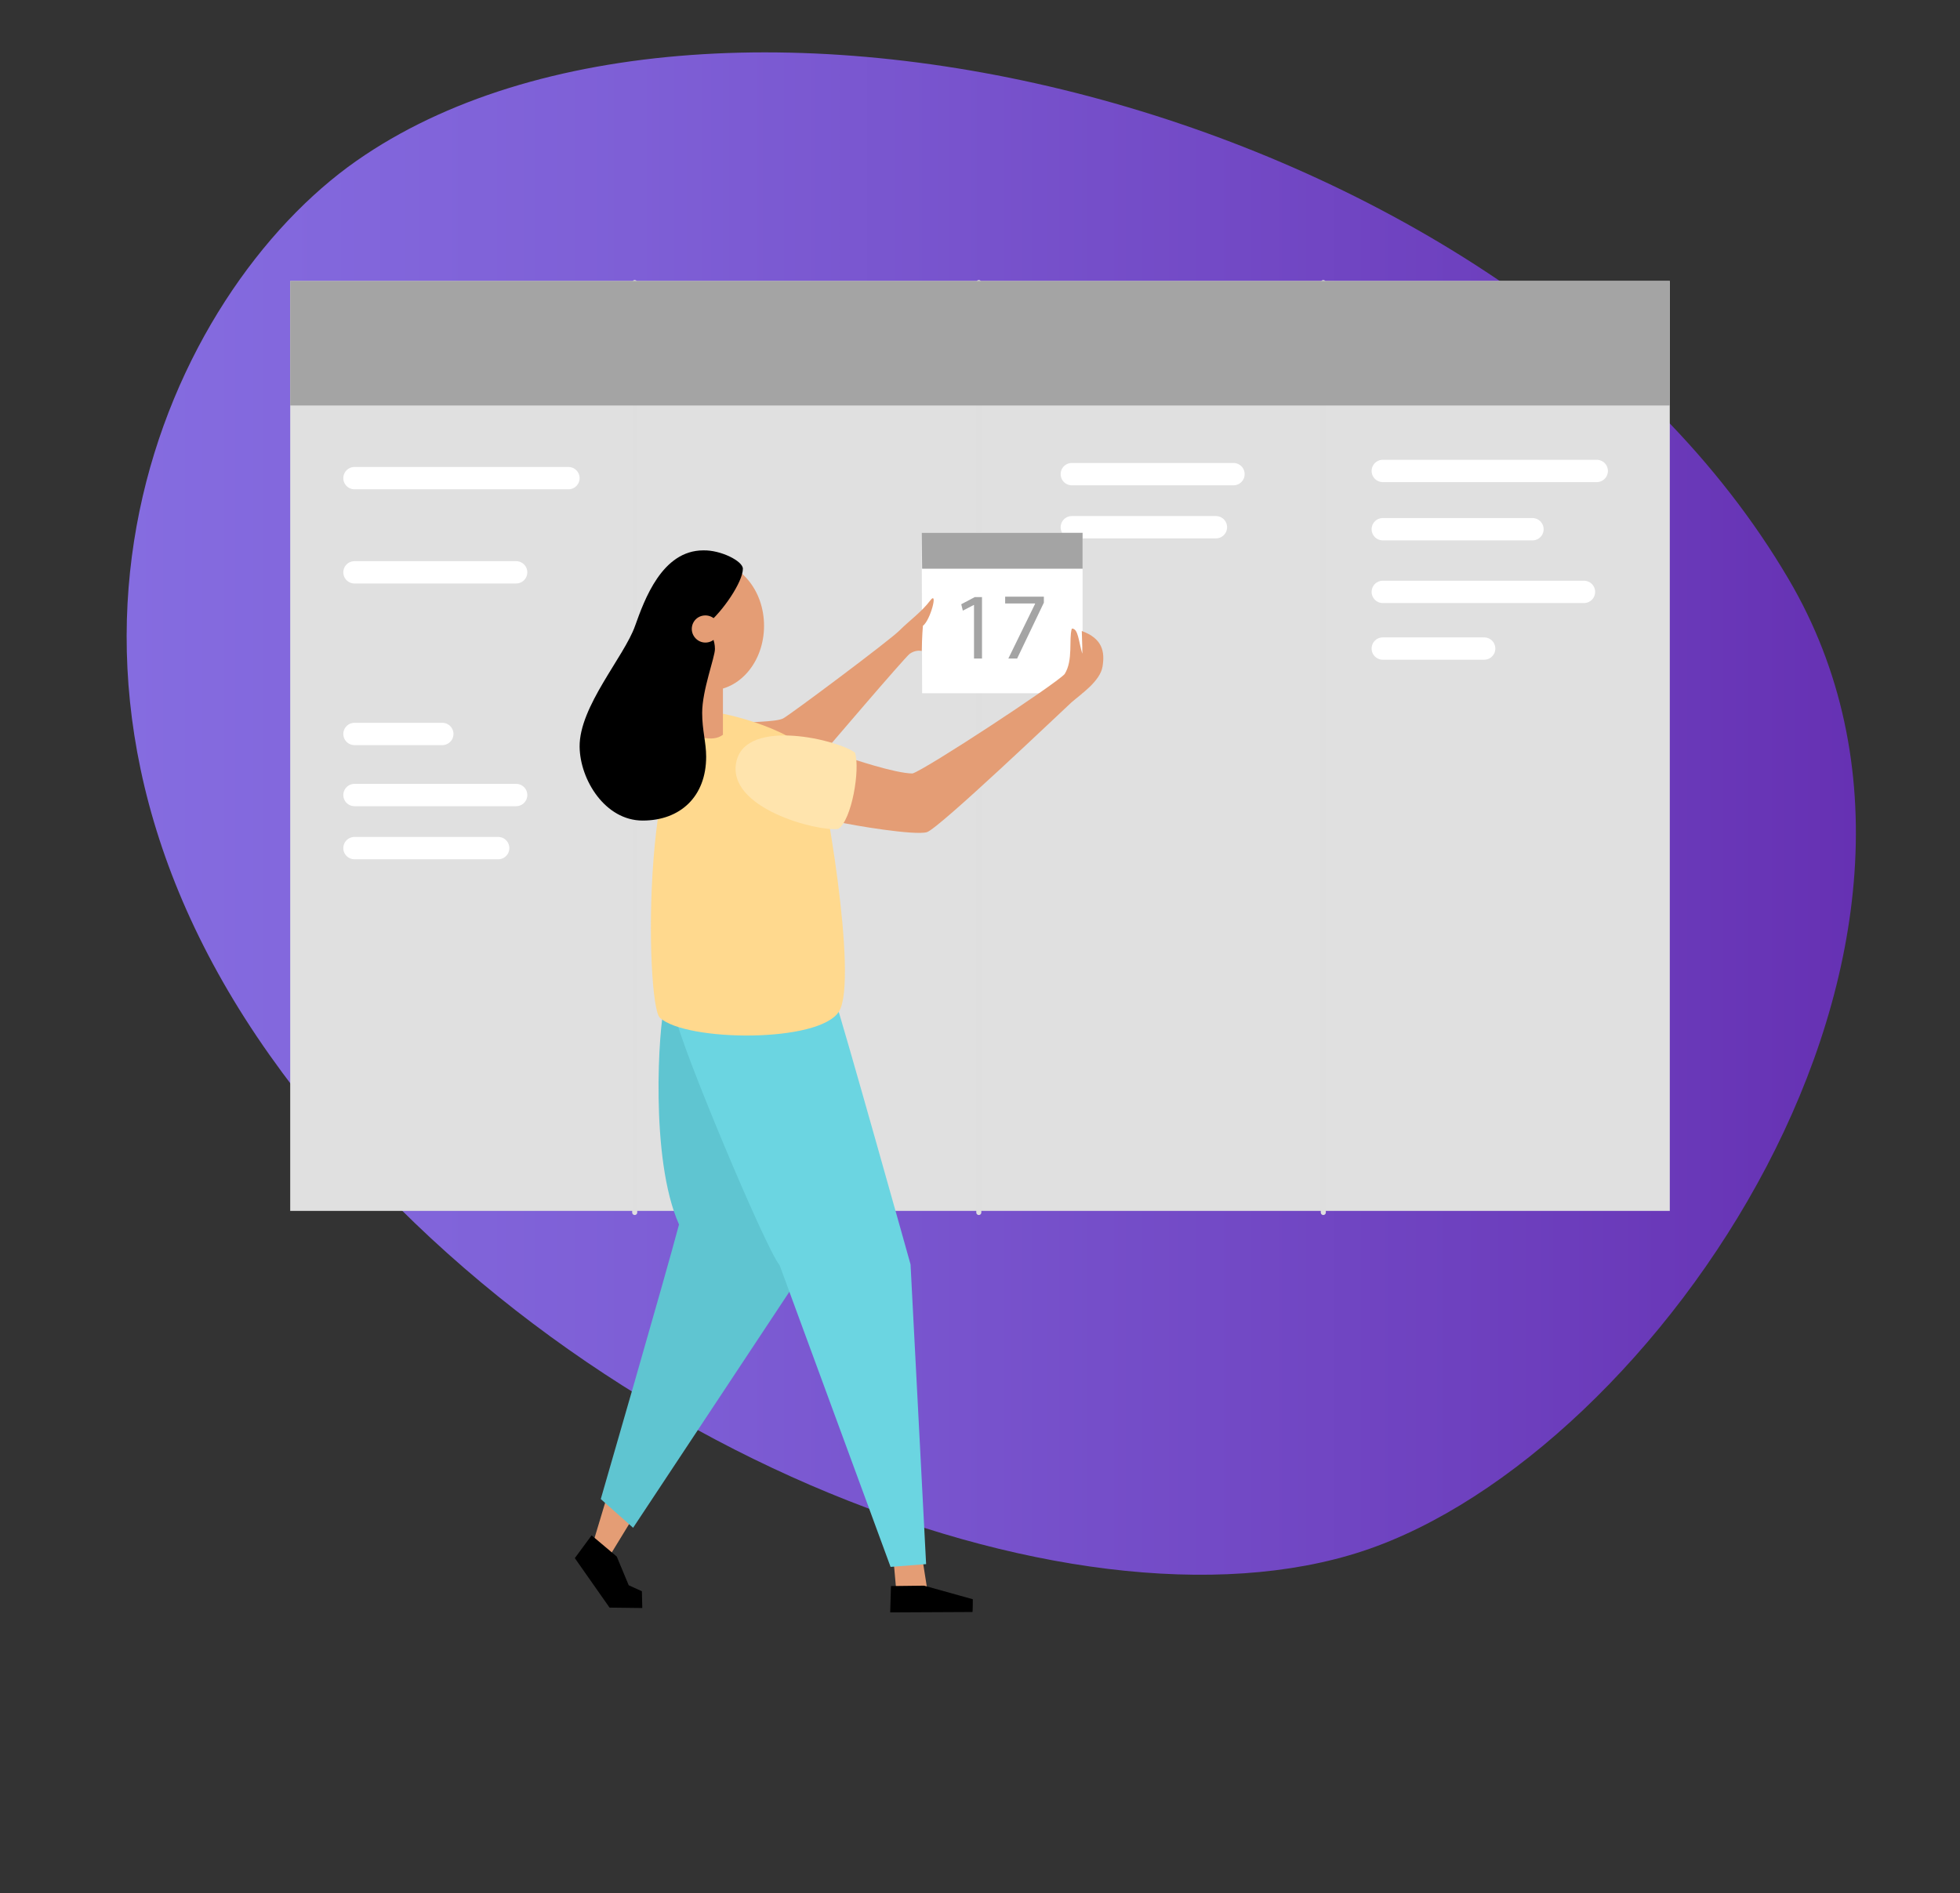 <?xml version="1.0" encoding="utf-8"?>
<!-- Generator: Adobe Illustrator 24.2.0, SVG Export Plug-In . SVG Version: 6.00 Build 0)  -->
<svg version="1.1" id="Layer_1" xmlns="http://www.w3.org/2000/svg" xmlns:xlink="http://www.w3.org/1999/xlink" x="0px" y="0px"
	 viewBox="0 0 491 474.3" style="enable-background:new 0 0 491 474.3;" xml:space="preserve">
<rect x="0" y="0" width="491" height="474.3" fill="#333333" stroke="none"/>
<style type="text/css">
	.st0{fill:url(#SVGID_1_);}
	.st1{fill-rule:evenodd;clip-rule:evenodd;fill:#E0E0E0;}
	.st2{fill:none;stroke:#FFFFFF;stroke-width:5.595;stroke-linecap:round;stroke-linejoin:round;}
	.st3{fill:none;stroke:#DFDFDF;stroke-width:1.263;stroke-linecap:round;}
	.st4{fill-rule:evenodd;clip-rule:evenodd;fill:#E49D75;}
	.st5{fill-rule:evenodd;clip-rule:evenodd;}
	.st6{fill-rule:evenodd;clip-rule:evenodd;fill:#FFFFFF;}
	.st7{fill-rule:evenodd;clip-rule:evenodd;fill:#A4A4A4;}
	.st8{fill-rule:evenodd;clip-rule:evenodd;fill:#5FC5D1;}
	.st9{fill-rule:evenodd;clip-rule:evenodd;fill:#6BD5E1;}
	.st10{fill-rule:evenodd;clip-rule:evenodd;fill:#FFD98E;}
	.st11{fill-rule:evenodd;clip-rule:evenodd;fill:#FFE4AD;}
	.st12{fill:#A4A4A4;}
</style>
<linearGradient id="SVGID_1_" gradientUnits="userSpaceOnUse" x1="31.711" y1="203.853" x2="464.914" y2="203.853">
	<stop  offset="0" style="stop-color:#856CE0"/>
	<stop  offset="0.293" style="stop-color:#7E5FD6"/>
	<stop  offset="0.833" style="stop-color:#6C3DBC"/>
	<stop  offset="1" style="stop-color:#6631B3"/>
</linearGradient>
<path class="st0" d="M89.3,40.3c-47,32.9-90.7,126.5-21.8,224s201,148.5,274,124.3S502.4,237.2,448,145
	C378.4,26.7,178.2-21.9,89.3,40.3z"/>
<g id="Layer_2_1_">
	<g id="Layer_1-2">
		<path class="st1" d="M72.7,70.4h345.6v233H72.7V70.4z"/>
		<path class="st2" d="M268.5,118.8h40.5"/>
		<path class="st2" d="M268.5,132.1h36.1"/>
		<path class="st3" d="M159,303.8v-233"/>
		<path class="st3" d="M245.2,303.8v-233"/>
		<path class="st3" d="M331.5,303.8v-233"/>
		<path class="st4" d="M223.8,390.5l0.8,8.9l7.9,0.2l-1.5-9.5L223.8,390.5z"/>
		<path class="st4" d="M152.2,374.5l-3.7,12.3l3.7,3.9l6.6-10.8L152.2,374.5z"/>
		<path class="st5" d="M223.2,397.4L223,404l20.6-0.1c0.1,0.1,0.1-3.2,0.1-3.2l-12.2-3.4L223.2,397.4z"/>
		<path class="st5" d="M148.2,384.7l-4.2,5.7l8.7,12.4l8.2,0.1l-0.1-4.2l-3.3-1.5l-3-7.2L148.2,384.7z"/>
		<path class="st6" d="M230.9,133.5h40.3v40.2H231L230.9,133.5L230.9,133.5z"/>
		<path class="st7" d="M230.9,133.5h40.3v9H231L230.9,133.5L230.9,133.5z"/>
		<path class="st4" d="M184.7,181.3c2.1-0.5,9.6-0.3,11.5-1.3c2-1.1,26.6-19.5,29.1-22c2.5-2.5,5.6-4.7,7.7-7.5s0.1,4.9-1.8,6.3
			c-0.2,2-0.3,6.3-0.3,6.3c-1.1-0.2-2.1,0.1-3,0.7c-1.4,1.1-21.6,24.8-21.6,24.8S182.6,181.8,184.7,181.3z"/>
		<path class="st8" d="M166.4,252.3c-1.3,4.7-3.7,37.9,3.7,54.5c-3.2,12.2-19.6,68.8-19.6,68.8l8.1,7.2l41.9-63.3
			C200.6,319.4,191.9,250.1,166.4,252.3z"/>
		<path class="st9" d="M209.1,250.3c1.7,4.7,19,66.5,19,66.5l3.9,75.1l-8.9,0.7L195.3,317c-3.4-3.9-25-55.5-26-62.1
			C173.6,250.4,207.4,245.6,209.1,250.3z"/>
		<path class="st10" d="M178,178.4c3.4,0,22.7,4.7,26.3,12.2c2,4.2,10.8,54.8,5.9,62.8c-4.9,8-38.4,7.6-44.9,1.6
			C161.6,251.6,160.5,178.3,178,178.4z"/>
		<path class="st7" d="M72.7,70.4h345.6v31.2H72.7V70.4z"/>
		<path class="st2" d="M88.8,119.8h53.6"/>
		<path class="st4" d="M173.7,169.7h7.4v14.4c-2.7,2.1-7.4,0-7.4,0V169.7z"/>
		<path class="st4" d="M164.2,156.8c0-8.9,6.1-16.2,13.6-16.2c7.5,0,13.6,7.2,13.6,16.2s-6.1,16.2-13.6,16.2
			C170.3,172.9,164.2,165.7,164.2,156.8z"/>
		<path class="st5" d="M176.2,137.9c4.4-0.1,9.9,2.7,9.9,4.6c0,3.3-5.1,10.8-9,13.9c1.1,2.5,2,4.1,2,6.2c0,2.1-3.2,10.3-3.2,16
			c0,4.4,1,7.4,1,11c0,10-6.5,16-15.9,16s-15.7-10.2-15.8-18.5c-0.1-10.1,11.2-22.6,13.9-30.3C161.4,150.4,165.8,137.9,176.2,137.9z
			"/>
		<path class="st4" d="M173.3,157.6c0-1.9,1.5-3.4,3.4-3.4s3.4,1.5,3.4,3.4s-1.5,3.4-3.4,3.4l0,0C174.8,161,173.3,159.4,173.3,157.6
			L173.3,157.6z"/>
		<path class="st4" d="M209.8,205.9c3.8,0.9,19.4,3.5,22.4,2.6c3-0.9,33.9-30.4,36.2-32.5c2.4-2.1,7.2-5.3,7.8-9
			c0.6-3.7,0-7-5.2-8.9c0.1,2.5,0.2,6.2,0.1,5.6c-0.9-3-1-6.3-2.6-6.2c-0.8,2.7,0.4,7.9-1.8,11.4c-2.5,2.7-34.8,23.9-38.1,24.9
			c-4.4,0-15.8-3.9-15.8-3.9S206,205,209.8,205.9z"/>
		<path class="st11" d="M184.5,190.7c2.6-11,25.8-5.2,29.7-2.1c1.3,4.2-0.8,16.8-4.2,19.1C204.9,208.4,181.7,202.5,184.5,190.7z"/>
		<path class="st2" d="M88.8,143.4h40.5"/>
		<path class="st2" d="M88.8,183.9h22"/>
		<path class="st2" d="M88.8,199.2h40.5"/>
		<path class="st2" d="M88.8,212.5h36"/>
		<path class="st2" d="M346.4,118H400"/>
		<path class="st2" d="M346.4,132.6h37.5"/>
		<path class="st2" d="M346.4,148.3h50.4"/>
		<path class="st2" d="M346.4,162.5h25.4"/>
		<path class="st12" d="M243.9,151.6L243.9,151.6l-2.7,1.4l-0.4-1.6l3.4-1.8h1.8V165h-2V151.6z"/>
		<path class="st12" d="M261.5,149.6v1.4l-6.7,14h-2.2l6.7-13.7v-0.1h-7.5v-1.7H261.5z"/>
	</g>
</g>
</svg>
